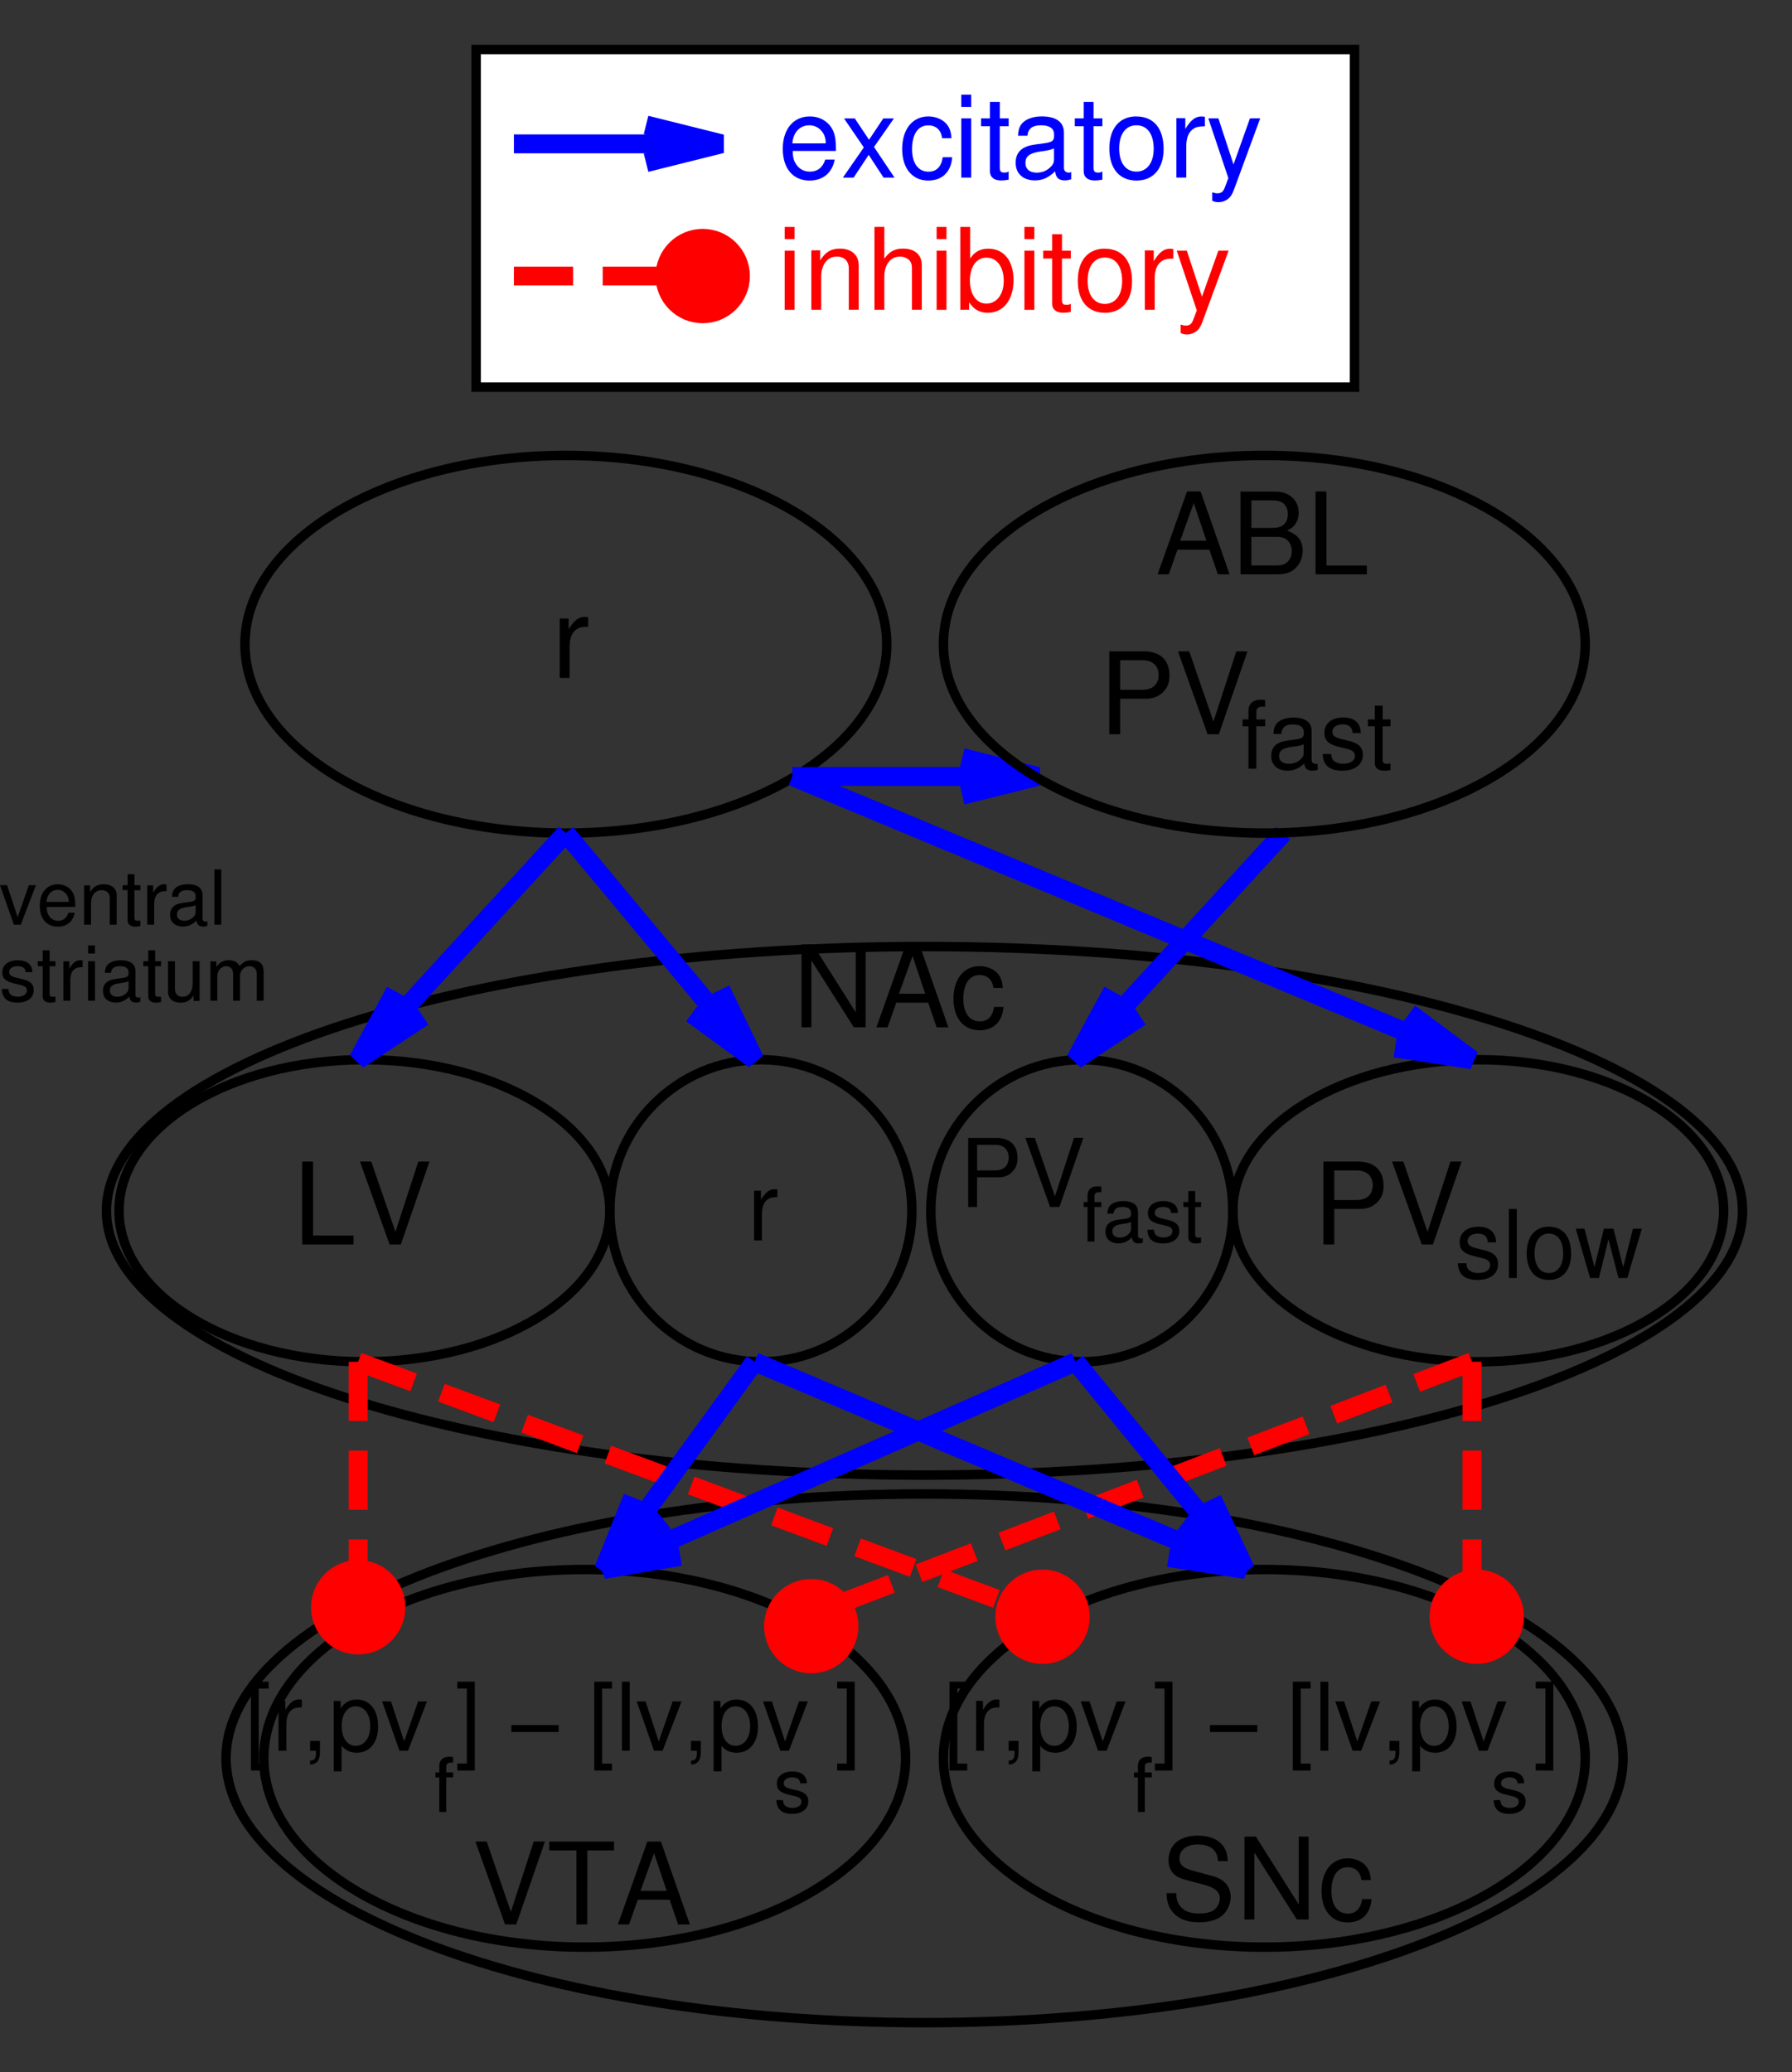 <?xml version="1.0" encoding="ISO-8859-1" standalone="yes"?>
<svg width="181.615" height="209.961">
  <rect width="100%" height="100%" fill="#333333" stroke="none"/>
  <defs> 
    <marker id="ArrowEnd" viewBox="0 0 10 10" refX="0" refY="5" 
     markerUnits="strokeWidth" 
     markerWidth="4" 
     markerHeight="3" 
     orient="auto"> 
        <path d="M 0 0 L 10 5 L 0 10 z" /> 
    </marker>
    <marker id="ArrowStart" viewBox="0 0 10 10" refX="10" refY="5" 
     markerUnits="strokeWidth" 
     markerWidth="4" 
     markerHeight="3" 
     orient="auto"> 
        <path d="M 10 0 L 0 5 L 10 10 z" /> 
    </marker> </defs>
<g>
<path style="stroke:none; fill-rule:evenodd; fill:#000000" d="M 52.324 194.994L 55.226 186.596L 54.093 186.596L 51.777 193.709L 49.324 186.596L 48.18 186.596L 51.184 194.994L 52.324 194.994z"/>
<path style="stroke:none; fill-rule:evenodd; fill:#000000" d="M 59.527 187.494L 62.23 187.494L 62.23 186.596L 55.668 186.596L 55.668 187.494L 58.425 187.494L 58.425 194.994L 59.523 194.994L 59.527 187.494z"/>
<path style="stroke:none; fill-rule:evenodd; fill:#000000" d="M 67.867 192.494L 68.726 194.994L 69.918 194.994L 66.98 186.596L 65.605 186.596L 62.621 194.994L 63.754 194.994L 64.636 192.494L 67.867 192.494zM 67.57 191.596L 64.91 191.596L 66.285 187.776L 67.57 191.596z"/>
<path style="stroke:#000000; stroke-width:0.957; fill:none" d="M 91.781 178.162C 91.781 167.6 77.222 159.03 59.257 159.03C 41.297 159.03 26.734 167.592 26.734 178.162C 26.734 188.725 41.297 197.295 59.257 197.295C 77.218 197.295 91.781 188.733 91.781 178.162"/>
<path style="stroke:none; fill-rule:evenodd; fill:#000000" d="M 124.425 188.584C 124.418 186.948 123.297 185.998 121.382 185.998C 119.558 185.998 118.429 186.948 118.429 188.475C 118.429 189.502 118.961 190.155 120.05 190.444L 122.105 190.998C 123.148 191.276 123.625 191.701 123.625 192.362C 123.625 192.811 123.386 193.276 123.039 193.53C 122.711 193.76 122.191 193.885 121.523 193.885C 120.629 193.885 120.019 193.658 119.625 193.158C 119.32 192.78 119.183 192.362 119.234 191.823L 118.234 191.823C 118.242 192.6 118.39 193.112 118.718 193.576C 119.285 194.366 120.238 194.783 121.496 194.783C 122.48 194.783 123.285 194.557 123.82 194.139C 124.375 193.694 124.726 192.944 124.726 192.217C 124.726 191.182 124.093 190.424 122.968 190.112L 120.894 189.549C 119.898 189.276 119.535 188.951 119.535 188.307C 119.535 187.455 120.269 186.889 121.375 186.889C 122.683 186.889 123.418 187.491 123.429 188.576L 124.425 188.584z"/>
<path style="stroke:none; fill-rule:evenodd; fill:#000000" d="M 132.625 186.096L 131.625 186.096L 131.625 192.967L 127.277 186.096L 126.129 186.096L 126.129 194.494L 127.129 194.494L 127.129 187.713L 131.429 194.494L 132.625 194.494L 132.625 186.096z"/>
<path style="stroke:none; fill-rule:evenodd; fill:#000000" d="M 138.933 190.502C 138.89 189.916 138.765 189.533 138.535 189.198C 138.129 188.635 137.41 188.299 136.582 188.299C 134.98 188.299 133.933 189.592 133.933 191.604C 133.933 193.557 134.957 194.795 136.57 194.795C 137.992 194.795 138.89 193.924 139.004 192.432L 138.05 192.432C 137.894 193.408 137.406 193.897 136.601 193.897C 135.558 193.897 134.933 193.033 134.933 191.608C 134.933 190.1 135.543 189.201 136.578 189.201C 137.371 189.201 137.871 189.67 137.984 190.506L 138.933 190.502z"/>
<path style="stroke:#000000; stroke-width:0.957; fill:none" d="M 160.66 178.162C 160.66 167.6 146.101 159.03 128.136 159.03C 110.175 159.03 95.613 167.592 95.613 178.162C 95.613 188.725 110.175 197.295 128.136 197.295C 146.097 197.295 160.66 188.733 160.66 178.162"/>
<path style="stroke:#000000; stroke-width:0.957; fill:none" d="M 164.488 178.162C 164.488 163.369 132.797 151.378 93.699 151.378C 54.605 151.378 22.91 163.369 22.91 178.162C 22.91 192.955 54.601 204.948 93.699 204.948C 132.793 204.948 164.488 192.955 164.488 178.162"/>
<path style="stroke:none; fill-rule:evenodd; fill:#ff0000" d="M 153.488 163.815C 153.488 161.705 151.777 159.991 149.664 159.991C 147.554 159.991 145.839 161.701 145.839 163.815C 145.839 165.924 147.55 167.639 149.664 167.639C 151.773 167.639 153.488 165.928 153.488 163.815"/>
<path style="stroke:#ff0000; stroke-width:1.913; fill:none" d="M 153.488 163.815C 153.488 161.705 151.777 159.991 149.664 159.991C 147.554 159.991 145.839 161.701 145.839 163.815C 145.839 165.924 147.55 167.639 149.664 167.639C 151.773 167.639 153.488 165.928 153.488 163.815"/>
<path style="stroke:none; fill-rule:evenodd; fill:#ff0000" d="M 109.48 163.815C 109.48 161.705 107.769 159.991 105.656 159.991C 103.547 159.991 101.832 161.701 101.832 163.815C 101.832 165.924 103.543 167.639 105.656 167.639C 107.765 167.639 109.48 165.928 109.48 163.815"/>
<path style="stroke:#ff0000; stroke-width:1.913; fill:none" d="M 109.48 163.815C 109.48 161.705 107.769 159.991 105.656 159.991C 103.547 159.991 101.832 161.701 101.832 163.815C 101.832 165.924 103.543 167.639 105.656 167.639C 107.765 167.639 109.48 165.928 109.48 163.815"/>
<path style="stroke:none; fill-rule:evenodd; fill:#ff0000" d="M 40.125 162.858C 40.125 160.748 38.414 159.033 36.301 159.033C 34.191 159.033 32.477 160.744 32.477 162.858C 32.477 164.967 34.188 166.682 36.301 166.682C 38.41 166.682 40.125 164.971 40.125 162.858"/>
<path style="stroke:#ff0000; stroke-width:1.913; fill:none" d="M 40.125 162.858C 40.125 160.748 38.414 159.033 36.301 159.033C 34.191 159.033 32.477 160.744 32.477 162.858C 32.477 164.967 34.188 166.682 36.301 166.682C 38.41 166.682 40.125 164.971 40.125 162.858"/>
<path style="stroke:none; fill-rule:evenodd; fill:#ff0000" d="M 86.043 164.772C 86.043 162.662 84.332 160.948 82.218 160.948C 80.109 160.948 78.394 162.658 78.394 164.772C 78.394 166.881 80.105 168.596 82.218 168.596C 84.328 168.596 86.043 166.885 86.043 164.772"/>
<path style="stroke:#ff0000; stroke-width:1.913; fill:none" d="M 86.043 164.772C 86.043 162.662 84.332 160.948 82.218 160.948C 80.109 160.948 78.394 162.658 78.394 164.772C 78.394 166.881 80.105 168.596 82.218 168.596C 84.328 168.596 86.043 166.885 86.043 164.772"/>
<path style="stroke:#000000; stroke-width:0.957; fill:none" d="M 89.871 65.28C 89.871 54.717 75.312 46.147 57.347 46.147C 39.387 46.147 24.824 54.71 24.824 65.28C 24.824 75.842 39.387 84.413 57.347 84.413C 75.308 84.413 89.871 75.85 89.871 65.28"/>
<path style="stroke:none; fill-rule:evenodd; fill:#000000" d="M 113.527 70.796L 116.168 70.796C 116.824 70.796 117.343 70.604 117.797 70.202C 118.304 69.749 118.523 69.21 118.523 68.444C 118.523 66.882 117.586 65.999 115.914 65.999L 112.425 65.999L 112.425 74.397L 113.523 74.397L 113.527 70.796zM 113.527 69.897L 113.527 66.897L 115.777 66.897C 116.808 66.897 117.425 67.46 117.425 68.397C 117.425 69.331 116.812 69.897 115.777 69.897L 113.527 69.897z"/>
<path style="stroke:none; fill-rule:evenodd; fill:#000000" d="M 123.527 74.397L 126.429 65.999L 125.297 65.999L 122.98 73.112L 120.527 65.999L 119.382 65.999L 122.386 74.397L 123.527 74.397z"/>
<path style="stroke:none; fill-rule:evenodd; fill:#000000" d="M 128.226 72.897L 127.328 72.897L 127.328 72.108C 127.328 71.772 127.531 71.6 127.925 71.6C 127.996 71.6 128.027 71.6 128.222 71.6L 128.222 70.948C 128.035 70.913 127.925 70.901 127.754 70.901C 126.984 70.901 126.527 71.323 126.527 72.046L 126.527 72.897L 125.929 72.897L 125.929 73.596L 126.527 73.596L 126.527 77.893L 127.324 77.893L 127.324 73.596L 128.222 73.596L 128.226 72.897z"/>
<path style="stroke:none; fill-rule:evenodd; fill:#000000" d="M 133.543 77.428C 133.457 77.401 133.418 77.401 133.367 77.401C 133.086 77.401 132.929 77.26 132.929 77.01L 132.929 74.069C 132.929 73.182 132.285 72.706 131.054 72.706C 130.332 72.706 129.734 72.921 129.398 73.303C 129.172 73.565 129.078 73.862 129.058 74.37L 129.855 74.37C 129.922 73.706 130.281 73.401 131.023 73.401C 131.734 73.401 132.132 73.671 132.132 74.155L 132.132 74.366C 132.132 74.702 131.933 74.846 131.308 74.924C 130.187 75.069 130.015 75.108 129.711 75.233C 129.132 75.471 128.836 75.928 128.836 76.589C 128.836 77.506 129.465 78.089 130.48 78.089C 131.109 78.089 131.617 77.878 132.183 77.374C 132.238 77.866 132.488 78.089 133.004 78.089C 133.164 78.089 133.289 78.073 133.547 78.006L 133.543 77.428zM 132.125 76.307C 132.125 76.569 132.05 76.733 131.808 76.948C 131.484 77.241 131.089 77.389 130.617 77.389C 129.992 77.389 129.629 77.096 129.629 76.596C 129.629 76.077 129.984 75.811 130.839 75.69C 131.683 75.577 131.855 75.542 132.125 75.417L 132.125 76.307z"/>
<path style="stroke:none; fill-rule:evenodd; fill:#000000" d="M 137.914 74.28C 137.906 73.268 137.265 72.698 136.121 72.698C 134.972 72.698 134.226 73.307 134.226 74.249C 134.226 75.042 134.625 75.421 135.808 75.71L 136.55 75.893C 137.101 76.026 137.32 76.229 137.32 76.596C 137.32 77.069 136.847 77.389 136.14 77.389C 135.707 77.389 135.339 77.264 135.132 77.049C 135.007 76.905 134.949 76.76 134.902 76.401L 134.05 76.401C 134.086 77.542 134.738 78.092 136.054 78.092C 137.32 78.092 138.125 77.464 138.125 76.487C 138.125 75.733 137.707 75.315 136.715 75.073L 135.953 74.889C 135.308 74.737 135.031 74.522 135.031 74.163C 135.031 73.698 135.437 73.397 136.086 73.397C 136.722 73.397 137.062 73.702 137.082 74.28L 137.914 74.28z"/>
<path style="stroke:none; fill-rule:evenodd; fill:#000000" d="M 140.925 72.897L 140.129 72.897L 140.129 71.506L 139.332 71.506L 139.332 72.897L 138.632 72.897L 138.632 73.596L 139.332 73.596L 139.332 77.315C 139.332 77.811 139.672 78.092 140.285 78.092C 140.472 78.092 140.664 78.077 140.925 78.03L 140.925 77.382C 140.824 77.393 140.703 77.397 140.554 77.397C 140.222 77.397 140.129 77.303 140.129 76.96L 140.129 73.6L 140.925 73.6L 140.925 72.897z"/>
<path style="stroke:#000000; stroke-width:0.957; fill:none" d="M 176.601 122.686C 176.601 107.897 139.484 95.909 93.695 95.909C 47.91 95.909 10.789 107.897 10.789 122.686C 10.789 137.475 47.906 149.464 93.695 149.464C 139.48 149.464 176.601 137.475 176.601 122.686"/>
<path style="stroke:#000000; stroke-width:0.957; fill:none" d="M 61.804 122.678C 61.804 114.229 50.672 107.374 36.934 107.374C 23.199 107.374 12.062 114.225 12.062 122.678C 12.062 131.128 23.195 137.983 36.934 137.983C 50.668 137.983 61.804 131.132 61.804 122.678"/>
<path style="stroke:#000000; stroke-width:0.957; fill:none" d="M 174.687 122.678C 174.687 114.229 163.554 107.374 149.816 107.374C 136.082 107.374 124.945 114.225 124.945 122.678C 124.945 131.128 136.078 137.983 149.816 137.983C 163.55 137.983 174.687 131.132 174.687 122.678"/>
<path style="stroke:#000000; stroke-width:0.957; fill:none" d="M 124.945 122.678C 124.945 114.229 118.093 107.374 109.64 107.374C 101.191 107.374 94.336 114.225 94.336 122.678C 94.336 131.128 101.187 137.983 109.64 137.983C 118.089 137.983 124.945 131.132 124.945 122.678"/>
<path style="stroke:#000000; stroke-width:0.957; fill:none" d="M 92.418 122.678C 92.418 114.229 85.566 107.374 77.113 107.374C 68.664 107.374 61.808 114.225 61.808 122.678C 61.808 131.128 68.66 137.983 77.113 137.983C 85.562 137.983 92.418 131.132 92.418 122.678"/>
<path style="stroke:none; fill-rule:evenodd; fill:#000000" d="M 31.727 117.694L 30.629 117.694L 30.629 126.092L 35.828 126.092L 35.828 125.194L 31.73 125.194L 31.727 117.694z"/>
<path style="stroke:none; fill-rule:evenodd; fill:#000000" d="M 40.625 126.096L 43.527 117.698L 42.395 117.698L 40.078 124.811L 37.625 117.698L 36.48 117.698L 39.484 126.096L 40.625 126.096z"/>
<path style="stroke:none; fill-rule:evenodd; fill:#000000" d="M 135.226 122.495L 137.867 122.495C 138.523 122.495 139.043 122.303 139.496 121.901C 140.004 121.448 140.222 120.909 140.222 120.143C 140.222 118.581 139.285 117.698 137.613 117.698L 134.125 117.698L 134.125 126.096L 135.222 126.096L 135.226 122.495zM 135.226 121.596L 135.226 118.596L 137.476 118.596C 138.507 118.596 139.125 119.159 139.125 120.096C 139.125 121.03 138.511 121.596 137.476 121.596L 135.226 121.596z"/>
<path style="stroke:none; fill-rule:evenodd; fill:#000000" d="M 145.226 126.096L 148.129 117.698L 146.996 117.698L 144.679 124.811L 142.226 117.698L 141.082 117.698L 144.086 126.096L 145.226 126.096z"/>
<path style="stroke:none; fill-rule:evenodd; fill:#000000" d="M 151.617 125.882C 151.609 124.87 150.968 124.299 149.824 124.299C 148.675 124.299 147.929 124.909 147.929 125.85C 147.929 126.643 148.328 127.022 149.511 127.311L 150.254 127.495C 150.804 127.628 151.023 127.831 151.023 128.198C 151.023 128.671 150.55 128.991 149.843 128.991C 149.41 128.991 149.043 128.866 148.836 128.651C 148.711 128.506 148.652 128.362 148.605 128.003L 147.754 128.003C 147.789 129.143 148.441 129.694 149.757 129.694C 151.023 129.694 151.828 129.065 151.828 128.089C 151.828 127.335 151.41 126.917 150.418 126.674L 149.656 126.491C 149.011 126.339 148.734 126.124 148.734 125.764C 148.734 125.299 149.14 124.999 149.789 124.999C 150.425 124.999 150.765 125.303 150.785 125.882L 151.617 125.882z"/>
<path style="stroke:none; fill-rule:evenodd; fill:#000000" d="M 152.925 129.495L 153.722 129.495L 153.722 122.499L 152.925 122.499L 152.925 129.495z"/>
<path style="stroke:none; fill-rule:evenodd; fill:#000000" d="M 156.965 124.296C 155.57 124.296 154.726 125.303 154.726 126.995C 154.726 128.682 155.558 129.694 156.976 129.694C 158.371 129.694 159.226 128.686 159.226 127.034C 159.226 125.296 158.402 124.296 156.968 124.296L 156.965 124.296zM 156.976 124.995C 157.882 124.995 158.425 125.749 158.425 127.022C 158.425 128.225 157.867 128.991 156.976 128.991C 156.078 128.991 155.527 128.237 155.527 126.991C 155.527 125.756 156.078 124.991 156.976 124.991L 156.976 124.995z"/>
<path style="stroke:none; fill-rule:evenodd; fill:#000000" d="M 164.925 129.495L 166.398 124.495L 165.5 124.495L 164.507 128.382L 163.523 124.495L 162.55 124.495L 161.597 128.382L 160.578 124.495L 159.699 124.495L 161.152 129.495L 162.05 129.495L 163.015 125.565L 164.027 129.495L 164.925 129.495z"/>
<path style="stroke:none; fill-rule:evenodd; fill:#000000" d="M 99.027 119.296L 101.195 119.296C 101.734 119.296 102.16 119.135 102.527 118.803C 102.941 118.424 103.121 117.975 103.121 117.339C 103.121 116.034 102.351 115.303 100.984 115.303L 98.125 115.303L 98.125 122.303L 99.023 122.303L 99.027 119.296zM 99.027 118.596L 99.027 115.999L 100.875 115.999C 101.722 115.999 102.226 116.483 102.226 117.296C 102.226 118.104 101.722 118.592 100.875 118.592L 99.027 118.596z"/>
<path style="stroke:none; fill-rule:evenodd; fill:#000000" d="M 107.375 122.296L 109.793 115.296L 108.847 115.296L 106.918 121.221L 104.871 115.296L 103.918 115.296L 106.422 122.296L 107.375 122.296z"/>
<path style="stroke:none; fill-rule:evenodd; fill:#000000" d="M 111.625 121.796L 110.925 121.796L 110.925 121.19C 110.925 120.932 111.086 120.799 111.39 120.799C 111.445 120.799 111.468 120.799 111.621 120.799L 111.621 120.241C 111.465 120.21 111.375 120.202 111.234 120.202C 110.601 120.202 110.222 120.538 110.222 121.116L 110.222 121.799L 109.824 121.799L 109.824 122.299L 110.222 122.299L 110.222 125.799L 110.922 125.799L 110.922 122.299L 111.621 122.299L 111.625 121.796z"/>
<path style="stroke:none; fill-rule:evenodd; fill:#000000" d="M 115.82 125.421C 115.75 125.495 115.718 125.495 115.679 125.495C 115.453 125.495 115.328 125.382 115.328 125.178L 115.328 122.799C 115.328 122.085 114.812 121.698 113.828 121.698C 113.25 121.698 112.769 121.862 112.504 122.155C 112.324 122.354 112.246 122.581 112.23 122.971L 112.851 122.971C 112.902 122.506 113.183 122.296 113.761 122.296C 114.316 122.296 114.629 122.506 114.629 122.889L 114.629 123.057C 114.629 123.323 114.472 123.436 113.98 123.499C 113.097 123.612 112.965 123.643 112.722 123.741C 112.269 123.928 112.035 124.288 112.035 124.807C 112.035 125.53 112.543 125.987 113.355 125.987C 113.863 125.987 114.269 125.807 114.722 125.378C 114.765 125.799 114.965 125.987 115.382 125.987C 115.511 125.987 115.613 125.971 115.82 125.917L 115.82 125.421zM 114.625 124.526C 114.625 124.737 114.566 124.866 114.386 125.038C 114.14 125.272 113.839 125.393 113.484 125.393C 113.011 125.393 112.734 125.159 112.734 124.76C 112.734 124.346 113.004 124.135 113.652 124.034C 114.293 123.944 114.425 123.917 114.629 123.815L 114.625 124.526z"/>
<path style="stroke:none; fill-rule:evenodd; fill:#000000" d="M 119.379 122.901C 119.371 122.132 118.843 121.698 117.898 121.698C 116.949 121.698 116.332 122.178 116.332 122.917C 116.332 123.542 116.652 123.839 117.605 124.065L 118.203 124.21C 118.648 124.315 118.824 124.475 118.824 124.764C 118.824 125.135 118.457 125.389 117.91 125.389C 117.574 125.389 117.289 125.292 117.129 125.12C 117.031 125.006 116.988 124.889 116.949 124.6L 116.289 124.6C 116.316 125.542 116.836 125.991 117.879 125.991C 118.882 125.991 119.523 125.499 119.523 124.725C 119.523 124.132 119.187 123.803 118.386 123.612L 117.773 123.467C 117.254 123.346 117.031 123.178 117.031 122.897C 117.031 122.534 117.363 122.296 117.886 122.296C 118.402 122.296 118.679 122.503 118.695 122.901L 119.379 122.901z"/>
<path style="stroke:none; fill-rule:evenodd; fill:#000000" d="M 121.726 121.796L 121.129 121.796L 121.129 120.686L 120.429 120.686L 120.429 121.796L 119.929 121.796L 119.929 122.296L 120.429 122.296L 120.429 125.354C 120.429 125.76 120.703 125.995 121.203 125.995C 121.355 125.995 121.507 125.979 121.722 125.94L 121.722 125.385C 121.648 125.393 121.554 125.397 121.445 125.397C 121.195 125.397 121.125 125.323 121.125 125.042L 121.125 122.303L 121.722 122.303L 121.726 121.796z"/>
<path style="stroke:none; fill-rule:evenodd; fill:#000000" d="M 27.227 170.397L 25.43 170.397L 25.43 179.397L 27.227 179.397L 27.227 178.698L 26.227 178.698L 26.227 171.1L 27.227 171.1L 27.227 170.397z"/>
<path style="stroke:none; fill-rule:evenodd; fill:#000000" d="M 28.227 172.342L 28.227 177.393L 29.023 177.393L 29.023 174.741C 29.023 174.01 29.199 173.533 29.574 173.248C 29.816 173.065 30.051 173.006 30.59 172.994L 30.59 172.225C 30.457 172.209 30.391 172.201 30.285 172.201C 29.773 172.201 29.379 172.51 28.922 173.26L 28.922 172.346L 28.227 172.342z"/>
<path style="stroke:none; fill-rule:evenodd; fill:#000000" d="M 31.426 176.397L 31.426 177.397L 32.023 177.397L 32.023 177.561C 32.023 178.194 31.895 178.377 31.426 178.393L 31.426 178.791C 32.09 178.791 32.426 178.362 32.426 177.541L 32.426 176.397L 31.426 176.397z"/>
<path style="stroke:none; fill-rule:evenodd; fill:#000000" d="M 33.824 179.483L 34.621 179.483L 34.621 176.901C 35.043 177.381 35.512 177.6 36.168 177.6C 37.465 177.6 38.32 176.553 38.32 174.951C 38.32 173.264 37.488 172.205 36.141 172.205C 35.453 172.205 34.902 172.514 34.523 173.108L 34.523 172.35L 33.824 172.35L 33.824 179.483zM 36.047 172.897C 36.941 172.897 37.523 173.694 37.523 174.924C 37.523 176.096 36.93 176.893 36.047 176.893C 35.191 176.893 34.629 176.108 34.629 174.893C 34.629 173.682 35.191 172.893 36.047 172.893L 36.047 172.897z"/>
<path style="stroke:none; fill-rule:evenodd; fill:#000000" d="M 41.352 177.397L 43.273 172.397L 42.375 172.397L 40.961 176.448L 39.625 172.397L 38.727 172.397L 40.484 177.397L 41.352 177.397z"/>
<path style="stroke:none; fill-rule:evenodd; fill:#000000" d="M 46.344 179.397L 48.121 179.397L 48.121 170.397L 46.344 170.397L 46.344 171.096L 47.32 171.096L 47.32 178.694L 46.344 178.694L 46.344 179.397z"/>
<path style="stroke:none; fill-rule:evenodd; fill:#000000" d="M 51.824 175.494L 56.621 175.494L 56.621 174.795L 51.824 174.795L 51.824 175.494z"/>
<path style="stroke:none; fill-rule:evenodd; fill:#000000" d="M 62.027 170.397L 60.23 170.397L 60.23 179.397L 62.027 179.397L 62.027 178.698L 61.027 178.698L 61.027 171.1L 62.027 171.1L 62.027 170.397z"/>
<path style="stroke:none; fill-rule:evenodd; fill:#000000" d="M 63.027 177.397L 63.824 177.397L 63.824 170.401L 63.027 170.401L 63.027 177.397z"/>
<path style="stroke:none; fill-rule:evenodd; fill:#000000" d="M 67.152 177.397L 69.074 172.397L 68.175 172.397L 66.761 176.448L 65.425 172.397L 64.527 172.397L 66.285 177.397L 67.152 177.397z"/>
<path style="stroke:none; fill-rule:evenodd; fill:#000000" d="M 70.027 176.397L 70.027 177.397L 70.625 177.397L 70.625 177.561C 70.625 178.194 70.496 178.377 70.027 178.393L 70.027 178.791C 70.691 178.791 71.027 178.362 71.027 177.541L 71.027 176.397L 70.027 176.397z"/>
<path style="stroke:none; fill-rule:evenodd; fill:#000000" d="M 72.324 179.483L 73.121 179.483L 73.121 176.901C 73.543 177.381 74.011 177.6 74.668 177.6C 75.965 177.6 76.82 176.553 76.82 174.951C 76.82 173.264 75.988 172.205 74.64 172.205C 73.953 172.205 73.402 172.514 73.023 173.108L 73.023 172.35L 72.324 172.35L 72.324 179.483zM 74.547 172.897C 75.441 172.897 76.023 173.694 76.023 174.924C 76.023 176.096 75.429 176.893 74.547 176.893C 73.691 176.893 73.129 176.108 73.129 174.893C 73.129 173.682 73.691 172.893 74.547 172.893L 74.547 172.897z"/>
<path style="stroke:none; fill-rule:evenodd; fill:#000000" d="M 79.953 177.397L 81.875 172.397L 80.976 172.397L 79.562 176.448L 78.226 172.397L 77.328 172.397L 79.086 177.397L 79.953 177.397z"/>
<path style="stroke:none; fill-rule:evenodd; fill:#000000" d="M 84.843 179.397L 86.621 179.397L 86.621 170.397L 84.843 170.397L 84.843 171.096L 85.82 171.096L 85.82 178.694L 84.843 178.694L 84.843 179.397z"/>
<path style="stroke:none; fill-rule:evenodd; fill:#000000" d="M 45.926 179.596L 45.227 179.596L 45.227 178.991C 45.227 178.733 45.387 178.6 45.691 178.6C 45.746 178.6 45.77 178.6 45.922 178.6L 45.922 178.041C 45.766 178.01 45.676 178.002 45.535 178.002C 44.902 178.002 44.523 178.338 44.523 178.916L 44.523 179.6L 44.125 179.6L 44.125 180.1L 44.523 180.1L 44.523 183.6L 45.223 183.6L 45.223 180.1L 45.922 180.1L 45.926 179.596z"/>
<path style="stroke:none; fill-rule:evenodd; fill:#000000" d="M 81.777 180.701C 81.769 179.932 81.242 179.498 80.297 179.498C 79.347 179.498 78.73 179.979 78.73 180.717C 78.73 181.342 79.05 181.639 80.004 181.866L 80.601 182.01C 81.047 182.116 81.222 182.276 81.222 182.565C 81.222 182.936 80.855 183.19 80.308 183.19C 79.972 183.19 79.687 183.092 79.527 182.92C 79.429 182.807 79.386 182.69 79.347 182.401L 78.687 182.401C 78.715 183.342 79.234 183.791 80.277 183.791C 81.281 183.791 81.922 183.299 81.922 182.526C 81.922 181.932 81.586 181.604 80.785 181.412L 80.172 181.268C 79.652 181.147 79.429 180.979 79.429 180.698C 79.429 180.334 79.761 180.096 80.285 180.096C 80.8 180.096 81.078 180.303 81.093 180.701L 81.777 180.701z"/>
<path style="stroke:#ff0000; stroke-dasharray:6,3; stroke-width:1.913; fill:none" d="M 36.297 137.983L 36.297 160.94"/>
<path style="stroke:#ff0000; stroke-dasharray:6,3; stroke-width:1.913; fill:none" d="M 36.297 137.983L 103.261 162.854"/>
<path style="stroke:#0000ff; stroke-width:1.913; fill:none" d="M 57.343 84.413L 36.301 107.37"/>
<path style="stroke:#0000ff; stroke-width:1.913; fill:none" d="M 42.879 103.022L 36.301 107.37L 40.059 100.436"/>
<path style="stroke:#0000ff; stroke-width:1.913; fill:none" d="M 57.343 84.413L 76.476 107.37"/>
<path style="stroke:#0000ff; stroke-width:1.913; fill:none" d="M 73.047 100.268L 76.476 107.37L 70.109 102.717"/>
<path style="stroke:#0000ff; stroke-width:1.913; fill:none" d="M 130.047 84.413L 109.004 107.37"/>
<path style="stroke:#0000ff; stroke-width:1.913; fill:none" d="M 115.582 103.022L 109.004 107.37L 112.761 100.436"/>
<path style="stroke:#0000ff; stroke-width:1.913; fill:none" d="M 76.476 137.983L 61.172 159.026"/>
<path style="stroke:#0000ff; stroke-width:1.913; fill:none" d="M 67.218 153.967L 61.172 159.03L 64.125 151.717"/>
<path style="stroke:#0000ff; stroke-width:1.913; fill:none" d="M 109.004 137.983L 61.175 159.026"/>
<path style="stroke:#0000ff; stroke-width:1.913; fill:none" d="M 68.945 157.701L 61.172 159.03L 67.406 154.198"/>
<path style="stroke:#ff0000; stroke-dasharray:6,3; stroke-width:1.913; fill:none" d="M 149.183 137.983L 84.132 162.854"/>
<path style="stroke:#ff0000; stroke-dasharray:6,3; stroke-width:1.913; fill:none" d="M 149.183 137.983L 149.183 164.768"/>
<path style="stroke:none; fill-rule:evenodd; fill:#000000" d="M 98.027 170.397L 96.23 170.397L 96.23 179.397L 98.027 179.397L 98.027 178.698L 97.027 178.698L 97.027 171.1L 98.027 171.1L 98.027 170.397z"/>
<path style="stroke:none; fill-rule:evenodd; fill:#000000" d="M 98.925 172.342L 98.925 177.393L 99.722 177.393L 99.722 174.741C 99.722 174.01 99.898 173.533 100.273 173.248C 100.515 173.065 100.75 173.006 101.289 172.994L 101.289 172.225C 101.156 172.209 101.089 172.201 100.984 172.201C 100.472 172.201 100.078 172.51 99.621 173.26L 99.621 172.346L 98.925 172.342z"/>
<path style="stroke:none; fill-rule:evenodd; fill:#000000" d="M 102.226 176.397L 102.226 177.397L 102.824 177.397L 102.824 177.561C 102.824 178.194 102.695 178.377 102.226 178.393L 102.226 178.791C 102.89 178.791 103.226 178.362 103.226 177.541L 103.226 176.397L 102.226 176.397z"/>
<path style="stroke:none; fill-rule:evenodd; fill:#000000" d="M 104.625 179.483L 105.422 179.483L 105.422 176.901C 105.843 177.381 106.312 177.6 106.968 177.6C 108.265 177.6 109.121 176.553 109.121 174.951C 109.121 173.264 108.289 172.205 106.941 172.205C 106.254 172.205 105.703 172.514 105.324 173.108L 105.324 172.35L 104.625 172.35L 104.625 179.483zM 106.843 172.897C 107.738 172.897 108.32 173.694 108.32 174.924C 108.32 176.096 107.726 176.893 106.843 176.893C 105.988 176.893 105.425 176.108 105.425 174.893C 105.425 173.682 105.988 172.893 106.843 172.893L 106.843 172.897z"/>
<path style="stroke:none; fill-rule:evenodd; fill:#000000" d="M 112.152 177.397L 114.074 172.397L 113.175 172.397L 111.761 176.448L 110.425 172.397L 109.527 172.397L 111.285 177.397L 112.152 177.397z"/>
<path style="stroke:none; fill-rule:evenodd; fill:#000000" d="M 117.047 179.397L 118.824 179.397L 118.824 170.397L 117.047 170.397L 117.047 171.096L 118.023 171.096L 118.023 178.694L 117.047 178.694L 117.047 179.397z"/>
<path style="stroke:none; fill-rule:evenodd; fill:#000000" d="M 122.625 175.494L 127.422 175.494L 127.422 174.795L 122.625 174.795L 122.625 175.494z"/>
<path style="stroke:none; fill-rule:evenodd; fill:#000000" d="M 132.824 170.397L 131.027 170.397L 131.027 179.397L 132.824 179.397L 132.824 178.698L 131.824 178.698L 131.824 171.1L 132.824 171.1L 132.824 170.397z"/>
<path style="stroke:none; fill-rule:evenodd; fill:#000000" d="M 133.824 177.397L 134.621 177.397L 134.621 170.401L 133.824 170.401L 133.824 177.397z"/>
<path style="stroke:none; fill-rule:evenodd; fill:#000000" d="M 137.953 177.397L 139.875 172.397L 138.976 172.397L 137.562 176.448L 136.226 172.397L 135.328 172.397L 137.086 177.397L 137.953 177.397z"/>
<path style="stroke:none; fill-rule:evenodd; fill:#000000" d="M 140.824 176.397L 140.824 177.397L 141.422 177.397L 141.422 177.561C 141.422 178.194 141.293 178.377 140.824 178.393L 140.824 178.791C 141.488 178.791 141.824 178.362 141.824 177.541L 141.824 176.397L 140.824 176.397z"/>
<path style="stroke:none; fill-rule:evenodd; fill:#000000" d="M 143.125 179.483L 143.922 179.483L 143.922 176.901C 144.343 177.381 144.812 177.6 145.468 177.6C 146.765 177.6 147.621 176.553 147.621 174.951C 147.621 173.264 146.789 172.205 145.441 172.205C 144.754 172.205 144.203 172.514 143.824 173.108L 143.824 172.35L 143.125 172.35L 143.125 179.483zM 145.343 172.897C 146.238 172.897 146.82 173.694 146.82 174.924C 146.82 176.096 146.226 176.893 145.343 176.893C 144.488 176.893 143.925 176.108 143.925 174.893C 143.925 173.682 144.488 172.893 145.343 172.893L 145.343 172.897z"/>
<path style="stroke:none; fill-rule:evenodd; fill:#000000" d="M 150.754 177.397L 152.675 172.397L 151.777 172.397L 150.363 176.448L 149.027 172.397L 148.129 172.397L 149.886 177.397L 150.754 177.397z"/>
<path style="stroke:none; fill-rule:evenodd; fill:#000000" d="M 155.644 179.397L 157.422 179.397L 157.422 170.397L 155.644 170.397L 155.644 171.096L 156.621 171.096L 156.621 178.694L 155.644 178.694L 155.644 179.397z"/>
<path style="stroke:none; fill-rule:evenodd; fill:#000000" d="M 116.726 179.596L 116.027 179.596L 116.027 178.991C 116.027 178.733 116.187 178.6 116.492 178.6C 116.547 178.6 116.57 178.6 116.722 178.6L 116.722 178.041C 116.566 178.01 116.476 178.002 116.336 178.002C 115.703 178.002 115.324 178.338 115.324 178.916L 115.324 179.6L 114.925 179.6L 114.925 180.1L 115.324 180.1L 115.324 183.6L 116.023 183.6L 116.023 180.1L 116.722 180.1L 116.726 179.596z"/>
<path style="stroke:none; fill-rule:evenodd; fill:#000000" d="M 154.476 180.701C 154.468 179.932 153.941 179.498 152.996 179.498C 152.047 179.498 151.429 179.979 151.429 180.717C 151.429 181.342 151.75 181.639 152.703 181.866L 153.3 182.01C 153.746 182.116 153.922 182.276 153.922 182.565C 153.922 182.936 153.554 183.19 153.007 183.19C 152.672 183.19 152.386 183.092 152.226 182.92C 152.129 182.807 152.086 182.69 152.047 182.401L 151.386 182.401C 151.414 183.342 151.933 183.791 152.976 183.791C 153.98 183.791 154.621 183.299 154.621 182.526C 154.621 181.932 154.285 181.604 153.484 181.412L 152.871 181.268C 152.351 181.147 152.129 180.979 152.129 180.698C 152.129 180.334 152.461 180.096 152.984 180.096C 153.5 180.096 153.777 180.303 153.793 180.701L 154.476 180.701z"/>
<path style="stroke:#0000ff; stroke-width:1.913; fill:none" d="M 76.476 137.983L 126.218 159.026"/>
<path style="stroke:#0000ff; stroke-width:1.913; fill:none" d="M 119.918 154.288L 126.218 159.03L 118.425 157.811"/>
<path style="stroke:#0000ff; stroke-width:1.913; fill:none" d="M 109.004 137.983L 126.222 159.026"/>
<path style="stroke:#0000ff; stroke-width:1.913; fill:none" d="M 122.855 151.897L 126.218 159.03L 119.894 154.319"/>
<path style="stroke:#0000ff; stroke-width:1.913; fill:none" d="M 80.304 78.674L 105.175 78.674"/>
<path style="stroke:#0000ff; stroke-width:1.913; fill:none" d="M 97.523 76.76L 105.175 78.671L 97.523 80.581"/>
<path style="stroke:#0000ff; stroke-width:1.913; fill:none" d="M 80.304 78.674L 149.183 107.374"/>
<path style="stroke:#0000ff; stroke-width:1.913; fill:none" d="M 142.851 102.663L 149.179 107.37L 141.382 106.194"/>
<path style="stroke:none; fill-rule:evenodd; fill:#000000" d="M 2.105 93.694L 3.641 89.694L 2.922 89.694L 1.789 92.932L 0.719 89.694L 0 89.694L 1.406 93.694L 2.105 93.694z"/>
<path style="stroke:none; fill-rule:evenodd; fill:#000000" d="M 7.625 91.897C 7.625 91.296 7.582 90.932 7.469 90.639C 7.211 89.995 6.601 89.6 5.855 89.6C 4.746 89.6 4.031 90.456 4.031 91.772C 4.031 93.085 4.726 93.897 5.855 93.897C 6.773 93.897 7.41 93.37 7.57 92.483L 6.934 92.483C 6.762 93.018 6.406 93.299 5.898 93.299C 5.5 93.299 5.156 93.116 4.945 92.772C 4.797 92.542 4.742 92.307 4.734 91.905L 7.625 91.897zM 4.711 91.385C 4.762 90.647 5.215 90.163 5.855 90.163C 6.48 90.163 6.965 90.682 6.965 91.339C 6.965 91.35 6.965 91.366 6.957 91.382L 4.711 91.385z"/>
<path style="stroke:none; fill-rule:evenodd; fill:#000000" d="M 8.527 89.71L 8.527 93.694L 9.226 93.694L 9.226 91.526C 9.226 90.725 9.652 90.198 10.305 90.198C 10.805 90.198 11.125 90.499 11.125 90.971L 11.125 93.694L 11.824 93.694L 11.824 90.682C 11.824 90.022 11.309 89.596 10.508 89.596C 9.891 89.596 9.492 89.823 9.129 90.378L 9.129 89.71L 8.527 89.71z"/>
<path style="stroke:none; fill-rule:evenodd; fill:#000000" d="M 14.226 89.694L 13.629 89.694L 13.629 88.585L 12.93 88.585L 12.93 89.694L 12.43 89.694L 12.43 90.194L 12.93 90.194L 12.93 93.253C 12.93 93.659 13.203 93.893 13.703 93.893C 13.855 93.893 14.008 93.878 14.223 93.839L 14.223 93.284C 14.148 93.292 14.055 93.296 13.945 93.296C 13.695 93.296 13.625 93.221 13.625 92.94L 13.625 90.202L 14.223 90.202L 14.226 89.694z"/>
<path style="stroke:none; fill-rule:evenodd; fill:#000000" d="M 14.926 89.71L 14.926 93.694L 15.625 93.694L 15.625 91.643C 15.625 91.081 15.766 90.71 16.062 90.491C 16.254 90.35 16.441 90.303 16.875 90.296L 16.875 89.62C 16.77 89.604 16.715 89.596 16.629 89.596C 16.211 89.596 15.895 89.839 15.523 90.432L 15.523 89.71L 14.926 89.71z"/>
<path style="stroke:none; fill-rule:evenodd; fill:#000000" d="M 21.02 93.319C 20.949 93.393 20.918 93.393 20.879 93.393C 20.652 93.393 20.527 93.28 20.527 93.077L 20.527 90.698C 20.527 89.983 20.012 89.596 19.027 89.596C 18.449 89.596 17.969 89.76 17.703 90.053C 17.523 90.253 17.445 90.479 17.43 90.87L 18.051 90.87C 18.102 90.405 18.383 90.194 18.961 90.194C 19.516 90.194 19.828 90.405 19.828 90.788L 19.828 90.956C 19.828 91.221 19.672 91.335 19.18 91.397C 18.297 91.51 18.164 91.542 17.922 91.639C 17.469 91.827 17.234 92.186 17.234 92.706C 17.234 93.428 17.742 93.885 18.555 93.885C 19.062 93.885 19.469 93.706 19.922 93.276C 19.965 93.698 20.164 93.885 20.582 93.885C 20.711 93.885 20.812 93.87 21.02 93.815L 21.02 93.319zM 19.824 92.424C 19.824 92.635 19.766 92.764 19.586 92.936C 19.34 93.171 19.039 93.292 18.683 93.292C 18.211 93.292 17.933 93.057 17.933 92.659C 17.933 92.245 18.203 92.034 18.852 91.932C 19.492 91.842 19.625 91.815 19.828 91.714L 19.824 92.424z"/>
<path style="stroke:none; fill-rule:evenodd; fill:#000000" d="M 21.727 93.694L 22.426 93.694L 22.426 88.096L 21.727 88.096L 21.727 93.694z"/>
<path style="stroke:none; fill-rule:evenodd; fill:#000000" d="M 3.277 98.503C 3.269 97.733 2.742 97.299 1.797 97.299C 0.848 97.299 0.23 97.78 0.23 98.518C 0.23 99.143 0.551 99.44 1.504 99.667L 2.102 99.811C 2.547 99.917 2.723 100.077 2.723 100.366C 2.723 100.737 2.355 100.991 1.808 100.991C 1.473 100.991 1.188 100.893 1.027 100.721C 0.93 100.608 0.887 100.491 0.848 100.202L 0.188 100.202C 0.215 101.143 0.734 101.592 1.777 101.592C 2.781 101.592 3.422 101.1 3.422 100.327C 3.422 99.733 3.086 99.405 2.285 99.214L 1.672 99.069C 1.152 98.948 0.93 98.78 0.93 98.499C 0.93 98.135 1.262 97.897 1.785 97.897C 2.301 97.897 2.578 98.104 2.594 98.503L 3.277 98.503z"/>
<path style="stroke:none; fill-rule:evenodd; fill:#000000" d="M 5.625 97.397L 5.027 97.397L 5.027 96.288L 4.328 96.288L 4.328 97.397L 3.828 97.397L 3.828 97.897L 4.328 97.897L 4.328 100.956C 4.328 101.362 4.601 101.596 5.101 101.596C 5.254 101.596 5.406 101.581 5.621 101.542L 5.621 100.987C 5.547 100.995 5.453 100.999 5.344 100.999C 5.094 100.999 5.023 100.924 5.023 100.643L 5.023 97.905L 5.621 97.905L 5.625 97.397z"/>
<path style="stroke:none; fill-rule:evenodd; fill:#000000" d="M 6.426 97.409L 6.426 101.393L 7.125 101.393L 7.125 99.342C 7.125 98.78 7.266 98.409 7.562 98.19C 7.754 98.049 7.941 98.003 8.375 97.995L 8.375 97.319C 8.27 97.303 8.215 97.296 8.129 97.296C 7.711 97.296 7.394 97.538 7.023 98.132L 7.023 97.409L 6.426 97.409z"/>
<path style="stroke:none; fill-rule:evenodd; fill:#000000" d="M 9.625 97.397L 8.926 97.397L 8.926 101.397L 9.625 101.397L 9.625 97.397zM 9.625 95.796L 8.926 95.796L 8.926 96.62L 9.625 96.62L 9.625 95.796z"/>
<path style="stroke:none; fill-rule:evenodd; fill:#000000" d="M 14.219 101.022C 14.148 101.096 14.117 101.096 14.078 101.096C 13.851 101.096 13.726 100.983 13.726 100.78L 13.726 98.401C 13.726 97.686 13.211 97.299 12.226 97.299C 11.648 97.299 11.168 97.464 10.902 97.756C 10.723 97.956 10.645 98.182 10.629 98.573L 11.25 98.573C 11.301 98.108 11.582 97.897 12.16 97.897C 12.715 97.897 13.027 98.108 13.027 98.491L 13.027 98.659C 13.027 98.924 12.871 99.038 12.379 99.1C 11.496 99.214 11.363 99.245 11.121 99.342C 10.668 99.53 10.434 99.889 10.434 100.409C 10.434 101.132 10.941 101.589 11.754 101.589C 12.262 101.589 12.668 101.409 13.121 100.979C 13.164 101.401 13.363 101.589 13.781 101.589C 13.91 101.589 14.012 101.573 14.219 101.518L 14.219 101.022zM 13.027 100.128C 13.027 100.339 12.969 100.467 12.789 100.639C 12.543 100.874 12.242 100.995 11.887 100.995C 11.414 100.995 11.137 100.76 11.137 100.362C 11.137 99.948 11.406 99.737 12.055 99.635C 12.695 99.546 12.828 99.518 13.031 99.417L 13.027 100.128z"/>
<path style="stroke:none; fill-rule:evenodd; fill:#000000" d="M 16.324 97.397L 15.726 97.397L 15.726 96.288L 15.027 96.288L 15.027 97.397L 14.527 97.397L 14.527 97.897L 15.027 97.897L 15.027 100.956C 15.027 101.362 15.301 101.596 15.801 101.596C 15.953 101.596 16.105 101.581 16.32 101.542L 16.32 100.987C 16.246 100.995 16.152 100.999 16.043 100.999C 15.793 100.999 15.723 100.924 15.723 100.643L 15.723 97.905L 16.32 97.905L 16.324 97.397z"/>
<path style="stroke:none; fill-rule:evenodd; fill:#000000" d="M 20.227 101.421L 20.227 97.401L 19.527 97.401L 19.527 99.655C 19.527 100.464 19.129 100.999 18.504 100.999C 18.031 100.999 17.73 100.698 17.73 100.217L 17.73 97.401L 17.031 97.401L 17.031 100.503C 17.031 101.171 17.523 101.6 18.297 101.6C 18.879 101.6 19.254 101.397 19.625 100.866L 19.625 101.424L 20.227 101.421z"/>
<path style="stroke:none; fill-rule:evenodd; fill:#000000" d="M 21.324 97.409L 21.324 101.393L 22.023 101.393L 22.023 98.924C 22.023 98.354 22.422 97.897 22.918 97.897C 23.367 97.897 23.621 98.182 23.621 98.682L 23.621 101.393L 24.32 101.393L 24.32 98.924C 24.32 98.354 24.742 97.897 25.27 97.897C 25.738 97.897 26.02 98.19 26.02 98.682L 26.02 101.393L 26.719 101.393L 26.719 98.405C 26.719 97.69 26.297 97.296 25.535 97.296C 24.992 97.296 24.664 97.448 24.281 97.882C 24.043 97.471 23.715 97.296 23.183 97.296C 22.641 97.296 22.281 97.491 21.93 97.971L 21.93 97.409L 21.324 97.409z"/>
<path style="stroke:none; fill-rule:evenodd; fill:#000000" d="M 87.726 95.694L 86.726 95.694L 86.726 102.565L 82.379 95.694L 81.23 95.694L 81.23 104.092L 82.23 104.092L 82.23 97.311L 86.531 104.092L 87.726 104.092L 87.726 95.694z"/>
<path style="stroke:none; fill-rule:evenodd; fill:#000000" d="M 94.066 101.596L 94.925 104.096L 96.117 104.096L 93.179 95.698L 91.804 95.698L 88.82 104.096L 89.953 104.096L 90.836 101.596L 94.066 101.596zM 93.769 100.694L 91.109 100.694L 92.484 96.874L 93.769 100.694z"/>
<path style="stroke:none; fill-rule:evenodd; fill:#000000" d="M 101.632 100.1C 101.589 99.514 101.465 99.132 101.234 98.796C 100.828 98.233 100.109 97.897 99.281 97.897C 97.679 97.897 96.632 99.19 96.632 101.202C 96.632 103.155 97.656 104.393 99.269 104.393C 100.691 104.393 101.589 103.522 101.703 102.03L 100.75 102.03C 100.593 103.006 100.105 103.495 99.3 103.495C 98.257 103.495 97.632 102.632 97.632 101.206C 97.632 99.698 98.242 98.799 99.277 98.799C 100.07 98.799 100.57 99.268 100.683 100.104L 101.632 100.1z"/>
<path style="stroke:#000000; stroke-width:0.957; fill:none" d="M 160.66 65.28C 160.66 54.717 146.101 46.147 128.136 46.147C 110.175 46.147 95.613 54.71 95.613 65.28C 95.613 75.842 110.175 84.413 128.136 84.413C 146.097 84.413 160.66 75.85 160.66 65.28"/>
<path style="stroke:none; fill-rule:evenodd; fill:#000000" d="M 122.566 55.694L 123.425 58.194L 124.617 58.194L 121.679 49.796L 120.304 49.796L 117.32 58.194L 118.453 58.194L 119.336 55.694L 122.566 55.694zM 122.269 54.796L 119.609 54.796L 120.984 50.975L 122.269 54.796z"/>
<path style="stroke:none; fill-rule:evenodd; fill:#000000" d="M 125.726 58.194L 129.535 58.194C 130.332 58.194 130.922 57.975 131.375 57.495C 131.789 57.057 132.023 56.46 132.023 55.803C 132.023 54.792 131.55 54.178 130.449 53.768C 131.215 53.413 131.621 52.792 131.621 51.94C 131.621 51.331 131.394 50.792 130.953 50.397C 130.515 49.995 129.941 49.811 129.132 49.811L 125.722 49.811L 125.726 58.194zM 126.824 53.495L 126.824 50.698L 128.867 50.698C 129.457 50.698 129.785 50.78 130.066 51.01C 130.359 51.249 130.519 51.612 130.519 52.096C 130.519 52.565 130.363 52.94 130.066 53.182C 129.785 53.409 129.457 53.495 128.867 53.495L 126.824 53.495zM 126.824 57.296L 126.824 54.397L 129.422 54.397C 129.933 54.397 130.277 54.522 130.531 54.799C 130.781 55.065 130.918 55.432 130.918 55.85C 130.918 56.253 130.781 56.624 130.531 56.889C 130.281 57.163 129.937 57.292 129.422 57.292L 126.824 57.296z"/>
<path style="stroke:none; fill-rule:evenodd; fill:#000000" d="M 134.425 49.796L 133.328 49.796L 133.328 58.194L 138.527 58.194L 138.527 57.296L 134.429 57.296L 134.425 49.796z"/>
<path style="stroke:none; fill-rule:evenodd; fill:#000000" d="M 56.726 62.671L 56.726 68.694L 57.726 68.694L 57.726 65.561C 57.726 64.698 57.937 64.135 58.386 63.799C 58.675 63.581 58.957 63.514 59.609 63.503L 59.609 62.538C 59.453 62.518 59.375 62.506 59.25 62.506C 58.64 62.506 58.175 62.874 57.629 63.768L 57.629 62.678L 56.726 62.671z"/>
<path style="stroke:none; fill-rule:evenodd; fill:#000000" d="M 76.425 120.643L 76.425 125.694L 77.222 125.694L 77.222 123.042C 77.222 122.311 77.398 121.835 77.773 121.549C 78.015 121.366 78.25 121.307 78.789 121.296L 78.789 120.526C 78.656 120.51 78.589 120.503 78.484 120.503C 77.972 120.503 77.578 120.811 77.121 121.561L 77.121 120.647L 76.425 120.643z"/>
<path style="stroke:none; fill-rule:evenodd; fill:#ffffff" d="M 48.254 39.225L 137.277 39.225L 137.277 5.014L 48.254 5.014L 48.254 39.225z"/>
<path style="stroke:#000000; stroke-width:0.957; fill:none" d="M 48.254 39.225L 137.277 39.225L 137.277 5.014L 48.254 5.014L 48.254 39.225z"/>
<path style="stroke:#ff0000; stroke-dasharray:6,3; stroke-width:1.913; fill:none" d="M 52.082 27.971L 73.125 27.971"/>
<path style="stroke:none; fill-rule:evenodd; fill:#0000ff" d="M 84.726 15.296C 84.726 14.378 84.66 13.827 84.488 13.382C 84.101 12.397 83.187 11.799 82.07 11.799C 80.406 11.799 79.332 13.092 79.332 15.081C 79.332 17.069 80.367 18.296 82.043 18.296C 83.406 18.296 84.351 17.503 84.593 16.171L 83.64 16.171C 83.379 16.975 82.847 17.393 82.086 17.393C 81.484 17.393 80.972 17.116 80.656 16.6C 80.429 16.253 80.351 15.901 80.339 15.296L 84.726 15.296zM 80.304 14.53C 80.382 13.417 81.062 12.694 82.023 12.694C 82.961 12.694 83.687 13.471 83.687 14.46C 83.687 14.479 83.687 14.503 83.675 14.526L 80.304 14.53z"/>
<path style="stroke:none; fill-rule:evenodd; fill:#0000ff" d="M 88.578 14.893L 90.597 11.999L 89.519 11.999L 88.074 14.163L 86.629 11.999L 85.539 11.999L 87.547 14.94L 85.425 17.995L 86.515 17.995L 88.039 15.69L 89.543 17.995L 90.656 17.995L 88.578 14.893z"/>
<path style="stroke:none; fill-rule:evenodd; fill:#0000ff" d="M 96.433 14.003C 96.39 13.417 96.265 13.034 96.035 12.698C 95.629 12.135 94.91 11.799 94.082 11.799C 92.48 11.799 91.433 13.092 91.433 15.104C 91.433 17.057 92.457 18.296 94.07 18.296C 95.492 18.296 96.39 17.424 96.504 15.932L 95.55 15.932C 95.394 16.909 94.906 17.397 94.101 17.397C 93.058 17.397 92.433 16.534 92.433 15.108C 92.433 13.6 93.043 12.702 94.078 12.702C 94.871 12.702 95.371 13.171 95.484 14.006L 96.433 14.003z"/>
<path style="stroke:none; fill-rule:evenodd; fill:#0000ff" d="M 98.425 11.995L 97.425 11.995L 97.425 17.995L 98.425 17.995L 98.425 11.995zM 98.425 9.596L 97.425 9.596L 97.425 10.831L 98.425 10.831L 98.425 9.596z"/>
<path style="stroke:none; fill-rule:evenodd; fill:#0000ff" d="M 102.226 11.995L 101.328 11.995L 101.328 10.327L 100.328 10.327L 100.328 11.995L 99.429 11.995L 99.429 12.792L 100.328 12.792L 100.328 17.339C 100.328 17.944 100.73 18.288 101.461 18.288C 101.683 18.288 101.91 18.264 102.222 18.206L 102.222 17.37C 102.109 17.46 101.972 17.487 101.804 17.487C 101.429 17.487 101.324 17.374 101.324 16.944L 101.324 12.792L 102.222 12.792L 102.226 11.995z"/>
<path style="stroke:none; fill-rule:evenodd; fill:#0000ff" d="M 108.566 17.432C 108.461 17.491 108.414 17.491 108.355 17.491C 108.015 17.491 107.828 17.319 107.828 17.018L 107.828 13.452C 107.828 12.378 107.05 11.796 105.578 11.796C 104.711 11.796 103.992 12.049 103.589 12.499C 103.316 12.807 103.203 13.155 103.179 13.756L 104.125 13.756C 104.203 13.026 104.629 12.694 105.511 12.694C 106.355 12.694 106.828 13.014 106.828 13.592L 106.828 13.846C 106.828 14.249 106.593 14.421 105.851 14.514C 104.527 14.686 104.324 14.733 103.965 14.882C 103.281 15.167 102.933 15.71 102.933 16.495C 102.933 17.589 103.687 18.28 104.898 18.28C 105.652 18.28 106.257 18.006 106.933 17.362C 107 17.995 107.297 18.28 107.914 18.28C 108.105 18.28 108.254 18.256 108.562 18.174L 108.566 17.432zM 106.824 16.135C 106.824 16.464 106.734 16.667 106.457 16.94C 106.078 17.303 105.621 17.495 105.074 17.495C 104.351 17.495 103.925 17.132 103.925 16.503C 103.925 15.854 104.336 15.522 105.328 15.37C 106.308 15.229 106.507 15.182 106.82 15.03L 106.824 16.135z"/>
<path style="stroke:none; fill-rule:evenodd; fill:#0000ff" d="M 111.726 11.995L 110.828 11.995L 110.828 10.327L 109.828 10.327L 109.828 11.995L 108.929 11.995L 108.929 12.792L 109.828 12.792L 109.828 17.339C 109.828 17.944 110.23 18.288 110.961 18.288C 111.183 18.288 111.41 18.264 111.722 18.206L 111.722 17.37C 111.609 17.46 111.472 17.487 111.304 17.487C 110.929 17.487 110.824 17.374 110.824 16.944L 110.824 12.792L 111.722 12.792L 111.726 11.995z"/>
<path style="stroke:none; fill-rule:evenodd; fill:#0000ff" d="M 115.164 11.796C 113.461 11.796 112.429 13.01 112.429 15.046C 112.429 17.081 113.449 18.296 115.179 18.296C 116.882 18.296 117.929 17.085 117.929 15.096C 117.929 13.006 116.922 11.803 115.172 11.803L 115.164 11.796zM 115.175 12.694C 116.269 12.694 116.925 13.581 116.925 15.077C 116.925 16.491 116.25 17.389 115.175 17.389C 114.093 17.389 113.425 16.503 113.425 15.042C 113.425 13.592 114.089 12.694 115.175 12.694z"/>
<path style="stroke:none; fill-rule:evenodd; fill:#0000ff" d="M 119.226 11.967L 119.226 17.991L 120.226 17.991L 120.226 14.858C 120.226 13.995 120.437 13.432 120.886 13.096C 121.175 12.878 121.457 12.811 122.109 12.799L 122.109 11.835C 121.953 11.815 121.875 11.803 121.75 11.803C 121.14 11.803 120.675 12.171 120.129 13.065L 120.129 11.975L 119.226 11.967z"/>
<path style="stroke:none; fill-rule:evenodd; fill:#0000ff" d="M 126.679 11.995L 125.015 16.663L 123.48 11.995L 122.461 11.995L 124.492 18.049L 124.129 19.003C 123.98 19.428 123.765 19.589 123.363 19.589C 123.226 19.589 123.066 19.553 122.859 19.483L 122.859 20.339C 123.05 20.44 123.246 20.487 123.5 20.487C 123.808 20.487 124.14 20.385 124.394 20.202C 124.691 19.987 124.863 19.733 125.047 19.253L 127.718 11.991L 126.679 11.995z"/>
<path style="stroke:none; fill-rule:evenodd; fill:#ff0000" d="M 75.043 27.971C 75.043 25.862 73.332 24.147 71.218 24.147C 69.109 24.147 67.394 25.858 67.394 27.971C 67.394 30.081 69.105 31.796 71.218 31.796C 73.328 31.796 75.043 30.085 75.043 27.971"/>
<path style="stroke:#ff0000; stroke-width:1.913; fill:none" d="M 75.043 27.971C 75.043 25.862 73.332 24.147 71.218 24.147C 69.109 24.147 67.394 25.858 67.394 27.971C 67.394 30.081 69.105 31.796 71.218 31.796C 73.328 31.796 75.043 30.085 75.043 27.971"/>
<path style="stroke:none; fill-rule:evenodd; fill:#ff0000" d="M 80.527 25.397L 79.527 25.397L 79.527 31.397L 80.527 31.397L 80.527 25.397zM 80.527 22.995L 79.527 22.995L 79.527 24.229L 80.527 24.229L 80.527 22.995z"/>
<path style="stroke:none; fill-rule:evenodd; fill:#ff0000" d="M 82.226 25.37L 82.226 31.393L 83.226 31.393L 83.226 28.046C 83.226 26.807 83.851 25.995 84.816 25.995C 85.554 25.995 86.023 26.456 86.023 27.186L 86.023 31.389L 87.023 31.389L 87.023 26.835C 87.023 25.835 86.281 25.19 85.121 25.19C 84.23 25.19 83.656 25.534 83.129 26.374L 83.129 25.362L 82.226 25.37z"/>
<path style="stroke:none; fill-rule:evenodd; fill:#ff0000" d="M 88.625 22.995L 88.625 31.393L 89.625 31.393L 89.625 28.046C 89.625 26.807 90.25 25.995 91.215 25.995C 91.515 25.995 91.816 26.096 92.043 26.272C 92.308 26.467 92.422 26.756 92.422 27.186L 92.422 31.389L 93.422 31.389L 93.422 26.835C 93.422 25.823 92.703 25.19 91.539 25.19C 90.695 25.19 90.183 25.456 89.625 26.198L 89.625 22.987L 88.625 22.995z"/>
<path style="stroke:none; fill-rule:evenodd; fill:#ff0000" d="M 95.925 25.397L 94.925 25.397L 94.925 31.397L 95.925 31.397L 95.925 25.397zM 95.925 22.995L 94.925 22.995L 94.925 24.229L 95.925 24.229L 95.925 22.995z"/>
<path style="stroke:none; fill-rule:evenodd; fill:#ff0000" d="M 97.324 22.995L 97.324 31.393L 98.222 31.393L 98.222 30.628C 98.675 31.35 99.281 31.694 100.117 31.694C 101.691 31.694 102.718 30.389 102.718 28.378C 102.718 26.413 101.738 25.198 100.168 25.198C 99.347 25.198 98.769 25.51 98.324 26.194L 98.324 22.995L 97.324 22.995zM 99.972 26.104C 101.039 26.104 101.726 27.034 101.726 28.467C 101.726 29.831 101.015 30.76 99.972 30.76C 98.965 30.76 98.297 29.842 98.297 28.432C 98.297 27.022 98.961 26.104 99.972 26.104z"/>
<path style="stroke:none; fill-rule:evenodd; fill:#ff0000" d="M 104.824 25.397L 103.824 25.397L 103.824 31.397L 104.824 31.397L 104.824 25.397zM 104.824 22.995L 103.824 22.995L 103.824 24.229L 104.824 24.229L 104.824 22.995z"/>
<path style="stroke:none; fill-rule:evenodd; fill:#ff0000" d="M 108.527 25.397L 107.629 25.397L 107.629 23.729L 106.629 23.729L 106.629 25.397L 105.73 25.397L 105.73 26.194L 106.629 26.194L 106.629 30.741C 106.629 31.346 107.031 31.69 107.761 31.69C 107.984 31.69 108.211 31.667 108.523 31.608L 108.523 30.772C 108.41 30.862 108.273 30.889 108.105 30.889C 107.73 30.889 107.625 30.776 107.625 30.346L 107.625 26.194L 108.523 26.194L 108.527 25.397z"/>
<path style="stroke:none; fill-rule:evenodd; fill:#ff0000" d="M 111.965 25.194C 110.261 25.194 109.23 26.409 109.23 28.444C 109.23 30.479 110.25 31.694 111.98 31.694C 113.683 31.694 114.73 30.483 114.73 28.495C 114.73 26.405 113.722 25.202 111.972 25.202L 111.965 25.194zM 111.976 26.096C 113.07 26.096 113.726 26.983 113.726 28.479C 113.726 29.893 113.05 30.792 111.976 30.792C 110.894 30.792 110.226 29.905 110.226 28.444C 110.226 26.995 110.89 26.096 111.976 26.096z"/>
<path style="stroke:none; fill-rule:evenodd; fill:#ff0000" d="M 116.027 25.37L 116.027 31.393L 117.027 31.393L 117.027 28.26C 117.027 27.397 117.238 26.835 117.687 26.499C 117.976 26.28 118.257 26.214 118.91 26.202L 118.91 25.237C 118.754 25.217 118.675 25.206 118.55 25.206C 117.941 25.206 117.476 25.573 116.929 26.467L 116.929 25.378L 116.027 25.37z"/>
<path style="stroke:none; fill-rule:evenodd; fill:#ff0000" d="M 123.48 25.397L 121.816 30.065L 120.281 25.397L 119.261 25.397L 121.293 31.452L 120.929 32.405C 120.781 32.831 120.566 32.991 120.164 32.991C 120.027 32.991 119.867 32.956 119.66 32.885L 119.66 33.741C 119.851 33.842 120.047 33.889 120.3 33.889C 120.609 33.889 120.941 33.788 121.195 33.604C 121.492 33.389 121.664 33.135 121.847 32.655L 124.519 25.393L 123.48 25.397z"/>
<path style="stroke:#0000ff; stroke-width:1.913; fill:none" d="M 52.082 14.577L 73.125 14.577"/>
<path style="stroke:#0000ff; stroke-width:1.913; fill:none" d="M 65.476 12.663L 73.129 14.573L 65.476 16.483"/>
</g>
</svg>
